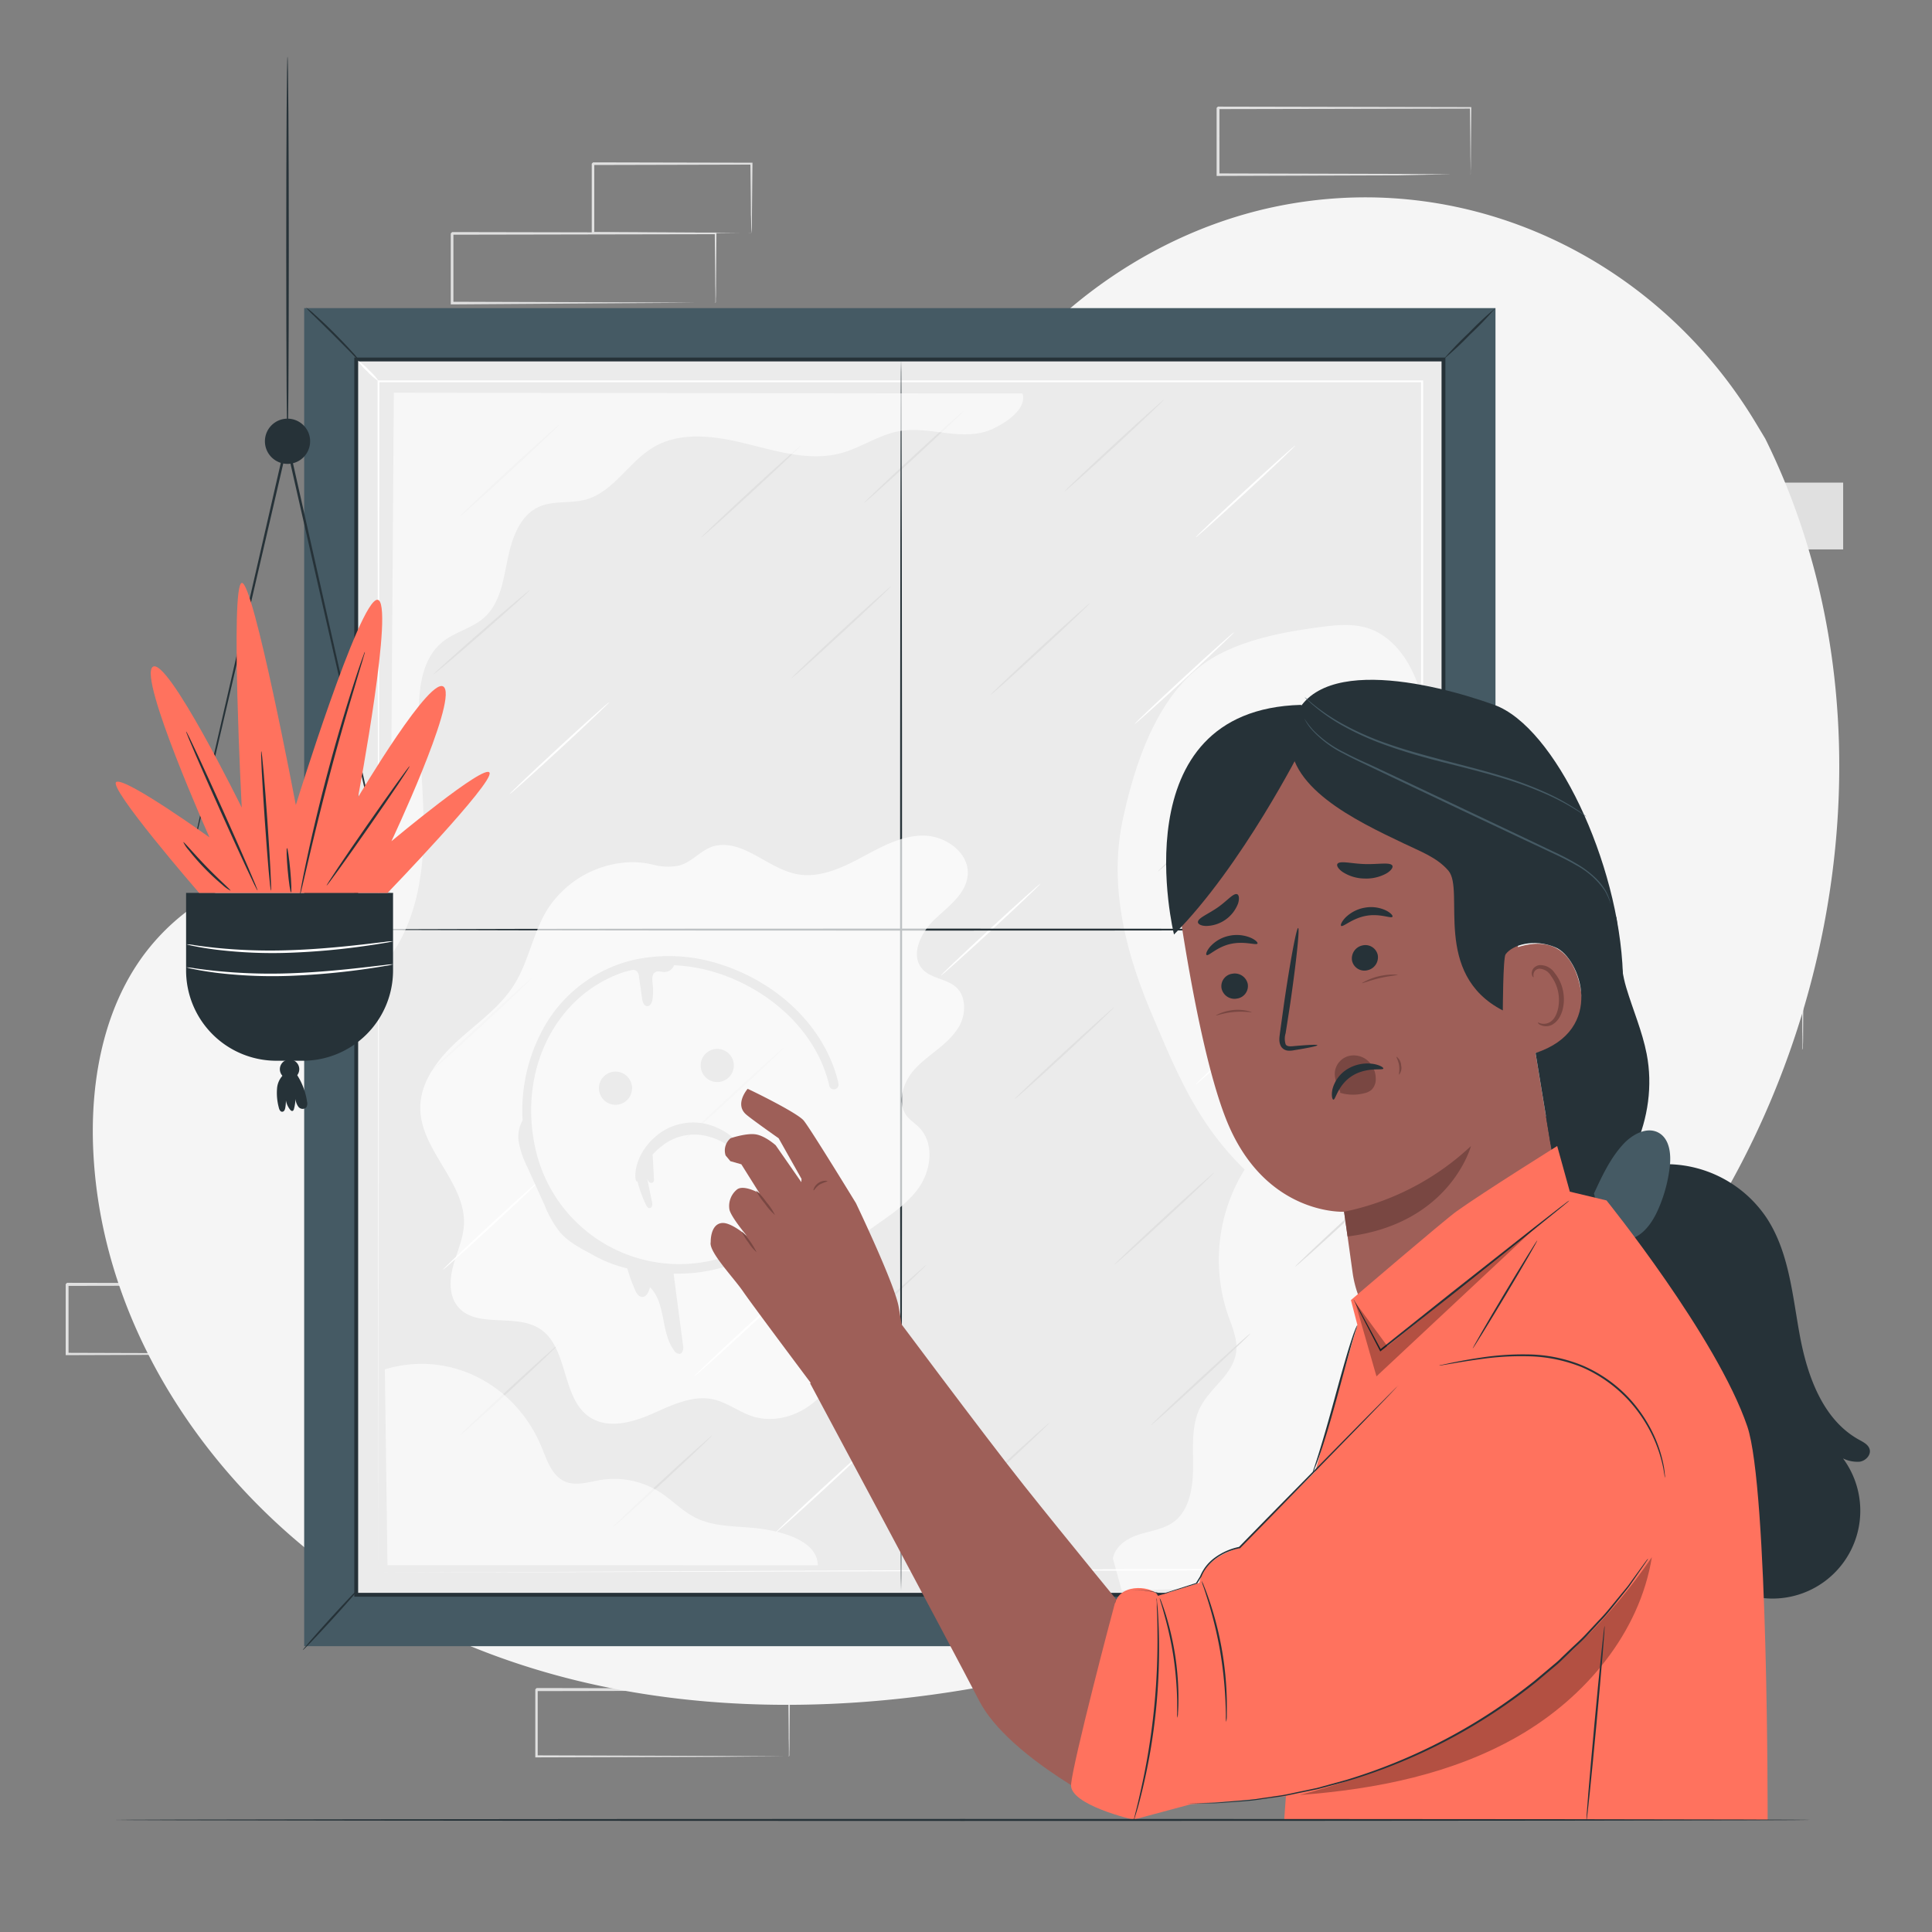 <svg xmlns="http://www.w3.org/2000/svg" viewBox="0 0 500 500"><rect x="0" y="0" width="500" height="500" fill="#808080" stroke="none"/><g id="background-complete"><path d="M85.49,350.49a1.32,1.32,0,0,1,0-.33l0-.92c0-.85,0-2,0-3.55,0-3.12-.06-7.6-.11-13.24l.21.21-68.2.13.35-.34h0v18l-.34-.34,48.6.15,14.34.1,3.88.05,1,0a1.55,1.55,0,0,1,.36,0l-.32,0-1,0-3.81.05-14.26.09-48.84.16H17v-.34c0-2.9,0-5.86,0-8.88v-9.15h0l.35-.35,68.2.14h.21v.21c0,5.7-.09,10.22-.12,13.36,0,1.5,0,2.67,0,3.5,0,.37,0,.66,0,.89S85.49,350.5,85.49,350.49Z" style="fill:#e0e0e0"></path><path d="M94.73,332.45s0-.13,0-.35,0-.57,0-1c0-.89,0-2.1-.06-3.62,0-3.16-.08-7.63-.14-13.12l.25.24-41,.1c-.31.31.42-.42.35-.34h0v9.28c0,3,0,5.94,0,8.75l-.33-.33,29.31.15,8.54.1,2.3,0a4.94,4.94,0,0,1,.82,0,7.33,7.33,0,0,1-.74,0l-2.23,0-8.47.09-29.53.16h-.33v-.33c0-2.81,0-5.73,0-8.75v-9.28h0l.35-.35,41,.1H95v.25c0,5.55-.1,10.07-.13,13.27,0,1.5,0,2.69-.06,3.56A9,9,0,0,1,94.73,332.45Z" style="fill:#e0e0e0"></path><path d="M185.15,78.44a2.4,2.4,0,0,1,0-.33l0-.93c0-.84,0-2-.05-3.55,0-3.11-.07-7.59-.12-13.23l.21.21L117,60.74l.34-.34h0v9.15c0,3,0,6,0,8.88L117,78.1l48.6.15,14.35.1,3.88,0,1,0a1.55,1.55,0,0,1,.36,0,1.64,1.64,0,0,1-.31,0l-1,0-3.8,0-14.27.09L117,78.78h-.34V69.56c0-1.5,0-3,0-4.55v-4.6h0c.7-.7.2-.2.36-.35l68.19.13h.21v.22c-.05,5.7-.09,10.22-.11,13.36,0,1.5,0,2.67-.06,3.5,0,.37,0,.66,0,.89A.88.88,0,0,1,185.15,78.44Z" style="fill:#e0e0e0"></path><path d="M194.4,60.4a1.84,1.84,0,0,1,0-.35c0-.26,0-.57,0-.95,0-.89,0-2.1-.07-3.62,0-3.16-.07-7.63-.13-13.13l.25.25-41,.1c-.31.31.42-.42.35-.34h0v4.69c0,1.55,0,3.08,0,4.59q0,4.53,0,8.75l-.33-.34,29.31.16,8.54.09,2.31,0a5.87,5.87,0,0,1,.82,0s-.24,0-.75,0l-2.23,0-8.46.09-29.54.16h-.33V60.4c0-2.81,0-5.73,0-8.75V47.06c0-.78,0-1.56,0-2.34V42.37h0l.35-.35,41,.09h.25v.25c-.06,5.56-.1,10.08-.14,13.28,0,1.5,0,2.69-.06,3.56A10.73,10.73,0,0,1,194.4,60.4Z" style="fill:#e0e0e0"></path><rect x="411.64" y="124.9" width="65.37" height="17.29" style="fill:#e0e0e0"></rect><path d="M450.5,159.85s0-.11,0-.32,0-.52,0-.88c0-.82,0-2,0-3.41,0-3-.06-7.27-.11-12.69l.2.21-65.36.13c.14-.15-.34.33.32-.34h0v17.27l-.33-.33,46.59.15,13.75.09,3.72.05,1,0a1.3,1.3,0,0,1,.34,0,1.45,1.45,0,0,1-.3,0l-.93,0-3.65,0L432,160l-46.82.14h-.32v-.32q0-4.17,0-8.51v-8.76h0c.66-.66.19-.18.34-.33l65.36.13h.21v.2c0,5.47-.09,9.8-.12,12.81,0,1.44,0,2.56,0,3.36,0,.35,0,.63,0,.85A.84.84,0,0,1,450.5,159.85Z" style="fill:#e0e0e0"></path><path d="M204.16,454.62a1.2,1.2,0,0,1,0-.32c0-.23,0-.52,0-.88,0-.82,0-1.95-.05-3.41,0-3-.07-7.27-.12-12.69l.21.21-65.37.13c.15-.15-.34.33.33-.33h0v8.77q0,4.33,0,8.51l-.33-.33,46.59.15,13.75.09,3.72.05,1,0a1.5,1.5,0,0,1,.35,0l-.31,0-.93,0-3.65,0-13.67.1-46.82.14h-.32v-.33c0-2.78,0-5.62,0-8.51v-8.77h0l.34-.34,65.37.13h.2v.2c-.05,5.47-.09,9.8-.11,12.81,0,1.44,0,2.56-.05,3.36,0,.35,0,.63,0,.85S204.16,454.63,204.16,454.62Z" style="fill:#e0e0e0"></path><path d="M380.59,45.2a1.09,1.09,0,0,1,0-.31c0-.23,0-.52,0-.89,0-.81,0-2-.05-3.4,0-3-.07-7.28-.12-12.69l.21.2-65.37.13c.15-.15-.34.33.33-.33h0V36.7c0,2.88,0,5.72,0,8.5l-.33-.32L361.8,45l13.75.09,3.72,0,1,0,.35,0a1.2,1.2,0,0,1-.31,0l-.93,0-3.65,0L362,45.38l-46.82.15h-.32V45.2c0-2.78,0-5.62,0-8.5V27.92h0c.67-.67.19-.18.34-.33l65.37.13h.2v.2c-.05,5.46-.09,9.8-.11,12.81,0,1.44,0,2.55-.05,3.36,0,.35,0,.63,0,.85S380.59,45.21,380.59,45.2Z" style="fill:#e0e0e0"></path><path d="M466.47,271.64a1.27,1.27,0,0,1,0-.32c0-.23,0-.52,0-.89,0-.81,0-1.94-.05-3.4,0-3-.07-7.28-.12-12.69l.21.2-65.37.14c.15-.15-.34.33.33-.34h0v8.76q0,4.33,0,8.51l-.33-.33,46.59.15,13.75.09,3.72,0,1,0a1.5,1.5,0,0,1,.35,0l-.31,0-.93,0-3.65,0-13.67.09-46.82.15h-.32v-.32q0-4.17,0-8.51v-8.76h0l.34-.33,65.37.13h.2v.2c-.05,5.47-.09,9.8-.11,12.81,0,1.44,0,2.56-.05,3.36,0,.35,0,.63,0,.85S466.47,271.64,466.47,271.64Z" style="fill:#e0e0e0"></path></g><g id="background-simple"><path d="M456.84,113.51,454.12,109c-22.89-37.72-64.27-60.46-107.91-57.7a114.84,114.84,0,0,0-16.7,2.3c-39.67,8.49-74.19,38.49-88.5,76.91-8.42,22.6-10.77,48.62-26.74,66.55-20.78,23.35-56.06,24.08-87.09,23.11s-66.32-.14-87,23.29c-13,14.68-17.07,35.55-16,55.21,2.76,52,39,98.57,85.14,121.7s100.41,25.2,150.88,15c70.71-14.25,138-53.39,178.36-113.85S489.18,178.76,456.84,113.51Z" style="fill:#f5f5f5"></path></g><g id="Window"><rect x="78.72" y="79.74" width="308.31" height="346.29" style="fill:#455a64"></rect><path d="M79.22,79.62a13.59,13.59,0,0,1,2.23,1.79c1.32,1.17,3.11,2.83,5,4.73s3.59,3.69,4.76,5A14.6,14.6,0,0,1,93,93.36a17.4,17.4,0,0,1-2.08-2l-4.85-4.89L81.2,81.68A16.93,16.93,0,0,1,79.22,79.62Z" style="fill:#263238"></path><path d="M387,79.74a86.56,86.56,0,0,1-6.55,6.83A84.91,84.91,0,0,1,373.57,93a87.62,87.62,0,0,1,6.55-6.84A85.54,85.54,0,0,1,387,79.74Z" style="fill:#263238"></path><path d="M93.12,410.85c.11.1-3.11,3.81-7.19,8.28s-7.48,8-7.58,7.93,3.11-3.8,7.19-8.28S93,410.75,93.12,410.85Z" style="fill:#263238"></path><rect x="92.19" y="93.04" width="281.38" height="319.68" style="fill:#ebebeb"></rect><path d="M374.07,413.22H91.69V92.54H374.07Zm-281.38-1H373.07V93.54H92.69Z" style="fill:#263238"></path><g style="opacity:0.6"><path d="M369.87,195.27c-.51-6.44-1-13-3.26-19s-6.41-11.51-12.14-13.54c-4.19-1.48-8.74-1-13.12-.4-8.7,1.18-17.49,2.79-25.43,6.79-14.88,7.5-21.55,25.56-25.28,42.69s.53,34.28,7.31,50.31,12,28.7,24.16,40.56a44.22,44.22,0,0,0-4.35,37.52c1.08,3.12,2.55,6.3,2.16,9.61-.68,5.86-6.63,9.18-9.27,14.36-2.34,4.58-1.88,10.12-1.88,15.33s-.85,11.06-4.76,14.17c-2.56,2-5.9,2.45-9,3.39s-6.31,2.9-7,6.24l2.29,8.34,46-1.24L360.44,380l14.19-70.16Z" style="fill:#fff"></path></g><path d="M213.92,351.17c-.1-.1,5.6-5.52,12.72-12.09s13-11.82,13.08-11.71-5.6,5.52-12.72,12.09S214,351.28,213.92,351.17Z" style="fill:#e0e0e0"></path><path d="M288.41,327.29c-.1-.1,5.6-5.52,12.72-12.09s13-11.82,13.08-11.71-5.6,5.52-12.73,12.09S288.5,327.4,288.41,327.29Z" style="fill:#e0e0e0"></path><path d="M297.81,368.9c-.1-.1,5.6-5.52,12.72-12.09s13-11.82,13.08-11.71-5.6,5.52-12.73,12.09S297.9,369,297.81,368.9Z" style="fill:#e0e0e0"></path><path d="M262.59,284.44c-.1-.1,5.6-5.52,12.73-12.09s13-11.82,13.07-11.72-5.6,5.53-12.72,12.1S262.69,284.55,262.59,284.44Z" style="fill:#e0e0e0"></path><path d="M335.18,327.82c-.1-.11,5.6-5.52,12.72-12.1S360.88,303.9,361,304s-5.6,5.52-12.73,12.1S335.28,327.92,335.18,327.82Z" style="fill:#e0e0e0"></path><path d="M111.78,277c-.09-.11,5.6-5.52,12.73-12.1s13-11.81,13.07-11.71-5.59,5.52-12.72,12.1S111.88,277.12,111.78,277Z" style="fill:#e0e0e0"></path><path d="M119,133.65c-.1-.1,5.6-5.52,12.72-12.09s13-11.82,13.08-11.71-5.6,5.52-12.72,12.09S119.09,133.76,119,133.65Z" style="fill:#e0e0e0"></path><path d="M177,295c-.1-.1,5.6-5.52,12.72-12.09s13-11.82,13.08-11.71-5.6,5.52-12.73,12.09S177.07,295.09,177,295Z" style="fill:#e0e0e0"></path><path d="M158.51,395.3c-.1-.11,5.6-5.52,12.72-12.1s13-11.81,13.08-11.71-5.6,5.52-12.73,12.1S158.6,395.4,158.51,395.3Z" style="fill:#e0e0e0"></path><path d="M245.83,392c-.1-.1,5.6-5.52,12.72-12.09s13-11.82,13.08-11.72-5.6,5.52-12.73,12.1S245.92,392.14,245.83,392Z" style="fill:#e0e0e0"></path><path d="M256.39,179.8c-.1-.1,5.6-5.52,12.72-12.09s13-11.82,13.08-11.72-5.6,5.52-12.72,12.1S256.49,179.91,256.39,179.8Z" style="fill:#e0e0e0"></path><path d="M309.43,139.09c-.1-.1,5.6-5.52,12.72-12.09s13-11.82,13.08-11.71-5.6,5.52-12.73,12.09S309.52,139.2,309.43,139.09Z" style="fill:#fff"></path><path d="M131.89,205.51c-.1-.1,5.6-5.52,12.72-12.09s13-11.82,13.08-11.71-5.6,5.52-12.72,12.09S132,205.62,131.89,205.51Z" style="fill:#fff"></path><path d="M114.62,328.61c-.1-.11,5.6-5.52,12.72-12.1s13-11.82,13.08-11.71-5.6,5.52-12.72,12.09S114.72,328.71,114.62,328.61Z" style="fill:#fff"></path><path d="M179.65,356.21c-.1-.1,5.6-5.52,12.72-12.09s13-11.82,13.08-11.71-5.6,5.52-12.72,12.09S179.75,356.32,179.65,356.21Z" style="fill:#fff"></path><path d="M293.62,187.4c-.1-.11,5.6-5.52,12.72-12.1s13-11.81,13.08-11.71-5.6,5.52-12.73,12.1S293.71,187.5,293.62,187.4Z" style="fill:#fff"></path><path d="M243.49,252.49c-.1-.11,5.6-5.53,12.72-12.1s13-11.82,13.08-11.71-5.6,5.52-12.72,12.09S243.59,252.59,243.49,252.49Z" style="fill:#fff"></path><path d="M309.43,280.69c-.1-.1,5.6-5.52,12.72-12.09s13-11.82,13.08-11.72-5.6,5.52-12.73,12.1S309.52,280.8,309.43,280.69Z" style="fill:#fff"></path><path d="M200.7,396.67c-.09-.1,5.6-5.52,12.73-12.09s13-11.82,13.07-11.72-5.59,5.52-12.72,12.1S200.8,396.78,200.7,396.67Z" style="fill:#fff"></path><path d="M299.66,225.55c-.09-.1,5.6-5.52,12.73-12.09s13-11.82,13.07-11.72-5.59,5.52-12.72,12.1S299.76,225.66,299.66,225.55Z" style="fill:#e0e0e0"></path><path d="M181.49,139.09c-.1-.1,5.6-5.52,12.72-12.09s13-11.82,13.08-11.71-5.6,5.52-12.73,12.09S181.59,139.2,181.49,139.09Z" style="fill:#e0e0e0"></path><path d="M275.49,127.19c-.1-.11,5.6-5.52,12.73-12.1s13-11.81,13.07-11.71-5.6,5.52-12.72,12.1S275.59,127.29,275.49,127.19Z" style="fill:#e0e0e0"></path><path d="M204.85,175.49c-.1-.1,5.6-5.52,12.72-12.09s13-11.82,13.08-11.71-5.6,5.52-12.73,12.09S205,175.6,204.85,175.49Z" style="fill:#e0e0e0"></path><path d="M223.59,130.17c-.1-.1,5.6-5.52,12.72-12.09s13-11.82,13.08-11.71-5.6,5.52-12.73,12.09S223.68,130.28,223.59,130.17Z" style="fill:#e0e0e0"></path><path d="M119,371.49c-.1-.1,5.6-5.52,12.72-12.09s13-11.82,13.08-11.72-5.6,5.52-12.72,12.1S119.09,371.6,119,371.49Z" style="fill:#e0e0e0"></path><path d="M137.17,152.68c.09.11-5.42,5.08-12.31,11.11s-12.57,10.82-12.66,10.71,5.42-5.08,12.31-11.11S137.08,152.57,137.17,152.68Z" style="fill:#e0e0e0"></path><path d="M97.88,407,368,405.76l-.22.22c0-88.38,0-194,0-307.33l.26.26h-.46l-269.63,0,.23-.23c-.14,184-.23,306.3-.23,308.3,0-2-.1-124.34-.23-308.3v-.23h.23l269.63,0h.72v.26c0,113.29,0,219,0,307.33v.22H368Z" style="fill:#fff"></path><path d="M233.2,411.65c-.15,0-.26-71.31-.26-159.25s.11-159.27.26-159.27.26,71.29.26,159.27S233.34,411.65,233.2,411.65Z" style="fill:#263238"></path><path d="M376.91,240.58c0,.15-63.89.26-142.68.26s-142.7-.11-142.7-.26,63.88-.26,142.7-.26S376.91,240.44,376.91,240.58Z" style="fill:#263238"></path><g style="opacity:0.7"><path d="M175.26,224.09c3.71-.59,6.24-4.47,9.93-5.22,7.4-1.5,13.59,5.92,21,7.35,5.67,1.1,11.37-1.44,16.47-4.16s10.36-5.77,16.14-5.81,12.05,4.34,11.65,10.11c-.34,4.92-5,8.2-8.57,11.58s-6.45,9.3-3.1,12.92c3,3.26,9.17,2.12,10.52,7.92a9.73,9.73,0,0,1-1.39,7.34c-2.83,4.45-7.76,6.81-11.24,10.64-3,3.33-4.73,8.78-1.84,12.24.87,1.05,2.06,1.78,3,2.74,4,4,3.23,10.93,0,15.57s-8.23,7.63-12.8,10.95-9.05,7.46-10.27,13c-1.49,6.77,2.32,13.67,1.84,20.59-.71,10.29-12.75,18.07-22.43,14.5-3.27-1.21-6.16-3.44-9.57-4.19-5.41-1.2-10.81,1.54-15.89,3.76s-11.25,3.92-15.93.94c-7.65-4.86-5.5-18.24-13.19-23.05-6.37-4-16.52.12-21.18-5.77-2.27-2.85-2.07-6.95-1.11-10.47s2.56-6.91,2.76-10.55c.59-10.87-11.17-19.25-11.29-30.14-.07-6.87,4.58-12.87,9.66-17.51s10.92-8.64,14.59-14.46c3.78-6,4.88-13.38,8.58-19.44a26.63,26.63,0,0,1,21.67-12.34,23.19,23.19,0,0,1,6.09.74A14.65,14.65,0,0,0,175.26,224.09Z" style="fill:#fff"></path></g><path d="M158.35,277.44a4.29,4.29,0,1,0,5.13,3.25A4.28,4.28,0,0,0,158.35,277.44Z" style="fill:#ebebeb"></path><path d="M186.56,279.93a4.29,4.29,0,1,0-5.12-3.25A4.29,4.29,0,0,0,186.56,279.93Z" style="fill:#ebebeb"></path><path d="M171.21,296.66A13.44,13.44,0,0,1,184,294.33a16.77,16.77,0,0,1,2.79,1.14A18,18,0,0,1,189,296.9c2.63,2,3.72,3.89,4.16,3.67.19-.09.16-.68-.21-1.66a11.44,11.44,0,0,0-2.46-3.68,15.7,15.7,0,0,0-2.37-2,16.67,16.67,0,0,0-3.18-1.65,14.82,14.82,0,0,0-15.62,2.86,15.88,15.88,0,0,0-2.39,2.67,16.22,16.22,0,0,0-1.51,2.71,11.66,11.66,0,0,0-1,4.32c0,1,.18,1.61.39,1.63a.24.24,0,0,0,.15-.06,32.6,32.6,0,0,0,2.24,6.13c.18.39.47.83.9.82a.79.79,0,0,0,.68-.64,2.42,2.42,0,0,0-.05-1l-1.26-6.13a2.4,2.4,0,0,0,.52,1,.8.8,0,0,0,1,.12,1.19,1.19,0,0,0,.25-1l-.32-5.9a.43.43,0,0,0-.07-.25l.11-.13A17.39,17.39,0,0,1,171.21,296.66Z" style="fill:#ebebeb"></path><path d="M217,280.43c-2-8.9-7.63-17.2-15.89-23.36a50.08,50.08,0,0,0-15.17-7.66,42.65,42.65,0,0,0-21.59-1.07,36,36,0,0,0-24.1,18.5,44,44,0,0,0-5,23.11,8.54,8.54,0,0,0-1,5.6,23.77,23.77,0,0,0,2.19,6.4l4.52,10A27.38,27.38,0,0,0,145,319c2.18,2.44,5.14,4,8,5.52a33.32,33.32,0,0,0,9.33,3.73,49.93,49.93,0,0,0,2,5.56c.36.84.91,1.78,1.82,1.83,1.18.07,1.79-1.35,2.06-2.51,4.23,4.17,2.7,11.68,6.29,16.41a1.62,1.62,0,0,0,1.41.83c.87-.15,1-1.35.86-2.23q-1.23-9.26-2.44-18.53c.45,0,.91,0,1.37,0a40.51,40.51,0,0,0,8.92-1,42,42,0,0,0,8-2.61,1.22,1.22,0,0,0-1-2.23,40.39,40.39,0,0,1-7.5,2.46,38.14,38.14,0,0,1-45.54-28.9c-4.61-20.63,5.45-40.08,23.11-45.83l1.38-.34a2,2,0,0,1,1.5,0,2.12,2.12,0,0,1,.8,1.66l.81,5.63c.12.85.46,1.91,1.31,1.94s1.3-1,1.4-1.9a16.89,16.89,0,0,0,0-4c-.12-1.08-.2-2.46.78-2.94.68-.33,1.48,0,2.24,0a2.69,2.69,0,0,0,2.54-1.75,43.61,43.61,0,0,1,10.67,1.85A47.53,47.53,0,0,1,199.6,259c7.79,5.8,13.11,13.6,15,21.93a1.22,1.22,0,1,0,2.38-.53Z" style="fill:#ebebeb"></path><path d="M98,98.65a14.38,14.38,0,0,1-2.88-2.47,14,14,0,0,1-2.51-2.85,14.38,14.38,0,0,1,2.88,2.47A14.35,14.35,0,0,1,98,98.65Z" style="fill:#fff"></path><g style="opacity:0.6"><path d="M211.65,405.09c-.1-6-8.13-8.43-14.07-9.35s-12.3-.27-17.66-3c-3.34-1.68-5.94-4.5-9.08-6.53a22,22,0,0,0-15.37-3.2c-3.07.5-6.32,1.65-9.2.43-3.44-1.46-4.71-5.56-6.14-9-6.72-16.2-23.74-25.13-40.53-20.05l.68,50.69Z" style="fill:#fff"></path></g><g style="opacity:0.6"><path d="M264.63,101.84h0c1.14,3.93-4,7.39-7.68,9.14s-8,1.58-12,1.1-8.18-1.22-12.21-.51c-5.25.93-9.79,4.24-14.94,5.67-8,2.2-16.41-.35-24.44-2.36s-17.06-3.37-24.2.83c-6.45,3.79-10.37,11.61-17.59,13.59-4,1.08-8.38.18-12.12,1.87-5,2.26-7,8.26-8.1,13.67s-1.95,11.38-6.06,15c-3.15,2.81-7.63,3.69-10.88,6.37-5,4.13-6,11.36-6,17.84,0,10.89,1.43,21.75,1.21,32.64s-2.32,22.13-8.7,30.95h0l1-146Z" style="fill:#fff"></path></g></g><g id="Character"><path d="M426.16,272.77c-1.15-5.91-3.59-11.48-5.31-17.25s-1.56-12-2.57-18.31l-18.65,53q.35,10.8.68,21.61c0,1.54.2,3.29,1.43,4.21,1.51,1.12,3.65.3,5.27-.66C421.29,306.91,429.32,289.05,426.16,272.77Z" style="fill:#263238"></path><path d="M376.51,200.51l-35.41-7.78-8.52,2.43c-19.53,3.27-29.48,27-27,42.88,2.74,17.61,6.77,39,11.69,51.5,9.88,25.15,30.59,24.06,30.59,24.06s1,7.16,2.22,15.94A28,28,0,0,0,383,353h0A28,28,0,0,0,405.38,321L386.76,208A9.37,9.37,0,0,0,376.51,200.51Z" style="fill:#9e5f58"></path><path d="M316.13,255.77a3.42,3.42,0,0,0,4,2.66,3.28,3.28,0,0,0,2.79-3.77,3.43,3.43,0,0,0-4-2.66A3.26,3.26,0,0,0,316.13,255.77Z" style="fill:#263238"></path><path d="M312.28,247.16c.51.34,2.63-2.09,6.23-2.88s6.63.44,6.92-.09c.15-.24-.45-.93-1.78-1.51a9.35,9.35,0,0,0-5.66-.47,9.07,9.07,0,0,0-4.84,2.83C312.24,246.14,312,247,312.28,247.16Z" style="fill:#263238"></path><path d="M340.93,270.5c0-.21-2.34-.1-6.07.23-.94.11-1.85.12-2.14-.47a4.81,4.81,0,0,1,0-2.86q.57-3.61,1.18-7.59c1.57-10.79,2.5-19.58,2.06-19.64s-2.06,8.64-3.64,19.43c-.36,2.65-.72,5.18-1.05,7.6-.12,1.12-.45,2.44.32,3.71a2.37,2.37,0,0,0,1.81,1,6,6,0,0,0,1.6-.13C338.7,271.19,341,270.7,340.93,270.5Z" style="fill:#263238"></path><path d="M347.84,313.6a67.93,67.93,0,0,0,32.84-17S375.37,316.7,348.75,320Z" style="fill:#794742"></path><path d="M353.9,274.44a5.47,5.47,0,0,0-4.91-1.13,4.89,4.89,0,0,0-3.44,3.6c-.41,1.95.49,3.91,1.35,5.7l-.15.18a11.6,11.6,0,0,0,6.32.14,4.4,4.4,0,0,0,1.9-.9,3.9,3.9,0,0,0,1.07-3A6.23,6.23,0,0,0,353.9,274.44Z" style="fill:#794742"></path><path d="M345.08,284.58c.58.12,1.14-3.84,4.92-6.18s7.94-1.32,8-1.86c.09-.25-.83-.9-2.6-1.2a10,10,0,0,0-6.68,1.33,8.66,8.66,0,0,0-3.88,5.22C344.5,283.52,344.8,284.57,345.08,284.58Z" style="fill:#263238"></path><path d="M320.17,231.42c-1-.34-2.63,1.79-5.15,3.51s-5,2.66-5,3.71c0,.5.82,1,2.2,1a9,9,0,0,0,8.19-5.82C320.82,232.51,320.63,231.6,320.17,231.42Z" style="fill:#263238"></path><path d="M356.55,247.09a3.42,3.42,0,0,1-2.63,4,3.27,3.27,0,0,1-4-2.4,3.44,3.44,0,0,1,2.63-4A3.28,3.28,0,0,1,356.55,247.09Z" style="fill:#263238"></path><path d="M360.36,237.26c-.34.52-3.23-.91-6.85-.24s-5.95,3-6.42,2.59c-.23-.16.05-1,1.05-2.08a9.4,9.4,0,0,1,5.05-2.62,9,9,0,0,1,5.55.74C360,236.3,360.53,237,360.36,237.26Z" style="fill:#263238"></path><path d="M346.16,223.52c.74-.83,3.61,0,7.08.1s6.4-.53,7.07.35c.29.42-.17,1.26-1.46,2.05a10.87,10.87,0,0,1-5.76,1.34,10.61,10.61,0,0,1-5.64-1.71C346.23,224.79,345.83,223.93,346.16,223.52Z" style="fill:#263238"></path><path d="M336.69,182.42c-47.15,1.27-32.86,59.43-32.86,59.43h0C321.49,224.12,337,193.31,337,193.31l7.05-2.45Z" style="fill:#263238"></path><path d="M389,253.28c-.43-1.95.81-7,2.66-7.74,4.94-1.92,14.25-3.55,17.21,9.43,4,17.74-14.61,18.13-14.76,17.63S390.47,260,389,253.28Z" style="fill:#9e5f58"></path><path d="M398,264.65c.07-.08.36.14.94.26a3.18,3.18,0,0,0,2.32-.47c1.72-1.12,2.62-4.45,2-7.67a10.43,10.43,0,0,0-1.88-4.23,3.65,3.65,0,0,0-2.86-1.84,1.6,1.6,0,0,0-1.63,1.26c-.13.55.07.88,0,.93s-.45-.21-.47-1a2,2,0,0,1,.44-1.28,2.44,2.44,0,0,1,1.61-.84,4.47,4.47,0,0,1,3.85,2,10.67,10.67,0,0,1,2.2,4.7c.7,3.6-.37,7.36-2.77,8.69a3.37,3.37,0,0,1-2.93.17C398.14,265.07,398,264.69,398,264.65Z" style="fill:#794742"></path><path d="M420,252c-1-28.86-17.59-63.91-33.27-69.57s-50-14.12-52.67,7.38c-1.7,13.73,16.71,22.51,29.21,28.46,4.12,2,8.64,3.6,11.59,7.08,4.32,5.08-4.32,26.7,14.07,36.15,0,0,.05-13.61.71-14.52,1.78-2.44,7.29-4.17,12.94-1.79,6.39,2.7,13.09,21.32-5.18,27.32l3.9,23.67S421,280.85,420,252Z" style="fill:#263238"></path><path d="M361.74,252.26c0,.16-2.13.28-4.68.88s-4.53,1.42-4.59,1.27a16,16,0,0,1,9.27-2.15Z" style="fill:#794742"></path><path d="M323.93,261.91c0,.15-2.12-.24-4.68,0s-4.54,1-4.59.87a11.83,11.83,0,0,1,9.27-.88Z" style="fill:#794742"></path><path d="M362.09,278.13c-.14-.05.19-1.1,0-2.38s-.79-2.19-.67-2.28a2.9,2.9,0,0,1,1.19,2.21A2.87,2.87,0,0,1,362.09,278.13Z" style="fill:#794742"></path><path d="M416.83,233.94a17.32,17.32,0,0,0-1.49-3.37,20.85,20.85,0,0,0-7.41-6.65c-1.83-1.08-3.92-2.11-6.2-3.17l-7.26-3.41-16.62-7.85-16.61-7.89L354,198.15c-2.26-1.08-4.38-2.08-6.27-3.1a27.83,27.83,0,0,1-8.1-6.05,12.72,12.72,0,0,1-2.09-3.08,26.18,26.18,0,0,0,2.24,2.94,28.69,28.69,0,0,0,8.13,5.86c1.88,1,4,2,6.28,3l7.26,3.41L378.07,209l16.6,7.88,7.24,3.46a65.89,65.89,0,0,1,6.21,3.25,26,26,0,0,1,4.64,3.46,16,16,0,0,1,2.76,3.4,12.47,12.47,0,0,1,1.09,2.53l.18.7A1.12,1.12,0,0,1,416.83,233.94Z" style="fill:#455a64"></path><path d="M410.58,211.34a4.91,4.91,0,0,1-.7-.43c-.45-.28-1.08-.75-1.95-1.27a61.4,61.4,0,0,0-7.54-4,94.37,94.37,0,0,0-11.91-4.37c-4.57-1.38-9.67-2.66-15-4s-10.43-2.83-14.94-4.47a71.87,71.87,0,0,1-11.59-5.29,47.49,47.49,0,0,1-7-4.92c-.79-.63-1.33-1.21-1.73-1.57a6.5,6.5,0,0,1-.57-.58,4.44,4.44,0,0,1,.64.5c.42.33,1,.89,1.79,1.5a51.39,51.39,0,0,0,7.09,4.75,74.11,74.11,0,0,0,11.56,5.16c4.5,1.61,9.56,3,14.91,4.41s10.45,2.67,15,4.08a92.93,92.93,0,0,1,11.92,4.49,57.34,57.34,0,0,1,7.5,4.18c.86.55,1.47,1.05,1.9,1.36A4.31,4.31,0,0,1,410.58,211.34Z" style="fill:#455a64"></path><path d="M431.55,301.29a31.35,31.35,0,0,1,25.64,13.89c5.86,8.92,6.68,20.09,8.63,30.58s6,21.76,15.35,26.87c1.1.61,2.38,1.25,2.7,2.47.37,1.46-1,2.91-2.5,3.18a8.4,8.4,0,0,1-4.4-.84,22.73,22.73,0,0,1-27.49,34.31l-30.86-90.84Z" style="fill:#263238"></path><path d="M429.24,293.15c-3.05-1.68-6.84.45-9.18,3-3.35,3.66-5.48,8.25-7.55,12.75,1,2.74-1.05,6.06.79,8.32s4.67,3.94,7.57,3.63c3.87-.41,6.55-4.05,8.15-7.6a38,38,0,0,0,3.12-11.36C432.51,298.66,432.1,294.73,429.24,293.15Z" style="fill:#455a64"></path><path d="M229.36,337.44s25.69,34.48,35.65,47c10.77,13.55,28.32,34.92,28.32,34.92l-4.47,49.2s-27.73-13.48-35.44-28.39S209.66,358,209.66,358Z" style="fill:#9e5f58"></path><path d="M403,296.59s-19.2,12-26,16.87c-3.29,2.35-27.38,23-27.38,23l1.67,6.43s-9.93,33.47-11.82,41.55c-1.51,6.43-6.27,75.14-7.12,86.52H457.46s.19-85.81-5.26-101.81c-7.88-23.1-36.44-58.48-36.44-58.48l-9.49-2.27Z" style="fill:#FF725E"></path><path d="M360,361.57c-1.71,1-39.18,39-39.18,39s-9.21,2.13-10.44,9.05L299.67,413c-.84-2.33-9.51-3.66-11.12,1.87-.73,2.52-10.86,41.07-11.36,46.95-.46,5.3,16.14,9.11,16.14,9.11l14.88-4s25.77-1.84,29.46-2.76,52.2-16.89,66.32-31.93,29.79-31.32,29.79-31.32S387.29,346.22,360,361.57Z" style="fill:#FF725E"></path><path d="M288.55,414.91a.91.91,0,0,1,.05-.24,3.7,3.7,0,0,1,.25-.67,4,4,0,0,1,2-1.86c2.23-1,5.89-.85,10,.37h-.12l8.87-2.85-.12.09,1.11-1.81,0,0a11.23,11.23,0,0,1,3.92-4.91,16.37,16.37,0,0,1,6.23-2.71l-.13.07,7.18-7.34,24.05-24.44c3.07-3.09,5.57-5.59,7.33-7.37l2-2c.22-.2.39-.37.53-.51a1,1,0,0,1,.2-.16,1,1,0,0,1-.2.16c-.13.15-.29.33-.49.54l-1.95,2.06-7.21,7.48-23.93,24.54-7.2,7.34-.06,0-.08,0c-4.43.9-8.39,3.63-9.82,7.29v0h0l-1.12,1.8,0,.07-.08,0-8.9,2.78h-.11c-4-1.25-7.64-1.48-9.81-.54a4,4,0,0,0-2,1.73C288.64,414.59,288.59,414.92,288.55,414.91Z" style="fill:#263238"></path><g style="opacity:0.3"><path d="M336.39,464.54c19.75-1.48,39.72-5.45,56.84-15.4s31.1-26.6,34.27-46.14C406.15,434.2,375.43,454.29,336.39,464.54Z"></path></g><path d="M426.53,403.42a2.22,2.22,0,0,1-.19.31l-.6.9-2.36,3.4-1.71,2.46c-.65.88-1.42,1.79-2.21,2.79-1.63,2-3.36,4.32-5.61,6.63l-3.42,3.71c-1.2,1.28-2.58,2.49-3.93,3.81l-2.09,2a28.35,28.35,0,0,1-2.23,2l-4.76,4a143.87,143.87,0,0,1-48.79,25.53l-6,1.64-1.45.39c-.48.12-1,.21-1.44.31l-2.83.58c-1.86.36-3.64.8-5.37,1.06l-5,.69c-3.17.53-6.09.62-8.64.83-1.27.08-2.46.2-3.55.23h-8.21a1.7,1.7,0,0,1-.37,0l.37,0,1.07,0,4.14-.09,3-.06c1.09-.05,2.27-.18,3.54-.27,2.54-.24,5.45-.35,8.61-.9l5-.73c1.73-.26,3.5-.71,5.35-1.08l2.82-.59c.47-.11,1-.19,1.44-.32l1.44-.4,6-1.65A145.34,145.34,0,0,0,397.12,435l4.76-4c.78-.64,1.54-1.28,2.23-2l2.09-2c1.36-1.31,2.74-2.51,3.94-3.78l3.44-3.68c2.26-2.29,4-4.61,5.65-6.57.8-1,1.58-1.88,2.24-2.75l1.75-2.43,2.43-3.34.65-.87C426.44,403.51,426.52,403.41,426.53,403.42Z" style="fill:#263238"></path><path d="M430.9,382.46a5.42,5.42,0,0,1-.15-.76c-.1-.49-.18-1.22-.38-2.15a36.31,36.31,0,0,0-2.53-7.6,37.71,37.71,0,0,0-6.61-9.82,36,36,0,0,0-11.82-8.29A38.93,38.93,0,0,0,395.23,351a72.8,72.8,0,0,0-11.88.72c-3.38.44-6.09.92-8,1.24l-2.17.36a3.52,3.52,0,0,1-.76.09,4.28,4.28,0,0,1,.74-.19l2.15-.46c1.86-.38,4.57-.92,7.94-1.41a71.48,71.48,0,0,1,12-.83,38.39,38.39,0,0,1,14.36,2.89,35.74,35.74,0,0,1,12,8.43,37.42,37.42,0,0,1,6.6,10,33.92,33.92,0,0,1,2.39,7.71c.17.94.21,1.68.28,2.18A4,4,0,0,1,430.9,382.46Z" style="fill:#263238"></path><path d="M406.14,310.7a5.94,5.94,0,0,1-.58.53l-1.73,1.43-6.43,5.21-21.34,17L357.41,349.6l-.2.16-.11-.22c-2.07-4-3.77-7.28-5-9.62-.57-1.11-1-2-1.34-2.65l-.34-.7a1,1,0,0,1-.1-.25,1,1,0,0,1,.15.22c.11.18.24.4.39.67.36.65.84,1.51,1.44,2.61,1.25,2.31,3,5.56,5.13,9.53l-.3-.07,18.58-14.81,21.43-16.89,6.53-5.08,1.79-1.36A4.42,4.42,0,0,1,406.14,310.7Z" style="fill:#263238"></path><path d="M397.85,321c.12.08-3.52,6.39-8.14,14.1S381.25,349,381.13,349s3.52-6.38,8.14-14.1S397.73,321,397.85,321Z" style="fill:#263238"></path><path d="M410.58,471.18c-.15,0,.79-11.32,2.08-25.25s2.47-25.21,2.61-25.2S414.48,432,413.18,446,410.72,471.19,410.58,471.18Z" style="fill:#263238"></path><g style="opacity:0.3"><polyline points="350.75 337.06 350.85 337.44 356.23 356.2 397.85 317.27 359.06 348.4"></polyline></g><path d="M293.41,471.18a2.52,2.52,0,0,1,.1-.59c.11-.43.24-1,.4-1.64.37-1.43.86-3.5,1.43-6.07a176.25,176.25,0,0,0,4.2-40.78c0-2.63-.09-4.76-.16-6.23,0-.69,0-1.25-.05-1.69a2.52,2.52,0,0,1,0-.6,2.33,2.33,0,0,1,.09.59c0,.44.09,1,.15,1.69.13,1.47.25,3.6.33,6.23A156.66,156.66,0,0,1,295.7,463c-.61,2.57-1.16,4.63-1.59,6-.2.66-.37,1.2-.5,1.62A2.3,2.3,0,0,1,293.41,471.18Z" style="fill:#263238"></path><path d="M304.71,444.56a5.77,5.77,0,0,1-.06-1.24c0-.8,0-1.95,0-3.37a93.47,93.47,0,0,0-.94-11.07A90.34,90.34,0,0,0,301.36,418c-.37-1.37-.7-2.48-.93-3.24a6.34,6.34,0,0,1-.31-1.21,5.56,5.56,0,0,1,.5,1.14c.29.75.67,1.84,1.1,3.2a75.52,75.52,0,0,1,2.47,10.9,74.24,74.24,0,0,1,.79,11.14c0,1.43-.06,2.59-.12,3.39A5.25,5.25,0,0,1,304.71,444.56Z" style="fill:#263238"></path><path d="M317.34,445.63a8,8,0,0,1-.08-1.47c0-.94-.05-2.31-.12-4a106.84,106.84,0,0,0-1.41-13.06,105.65,105.65,0,0,0-3.09-12.77c-.5-1.6-.92-2.9-1.23-3.79a8.27,8.27,0,0,1-.42-1.41,8.7,8.7,0,0,1,.61,1.34c.37.87.84,2.15,1.39,3.75a86.21,86.21,0,0,1,4.51,25.93c0,1.69,0,3.06,0,4A7.23,7.23,0,0,1,317.34,445.63Z" style="fill:#263238"></path><path d="M193.31,319.86s-4.13-3.64-6.54-3.34c-3,.37-2.84,4.94-2.84,4.94-.57,2.48,5.93,9.19,8.41,12.82s19.1,25.78,19.1,25.78l22.15-15.85-1-5.92c-1-5.92-11.08-26.93-11.08-26.93S209.72,292.07,208,290s-13.94-8-14.51-8.21c0,0-3.51,4-.34,6.68,1.63,1.39,8.36,6.11,8.36,6.11l5.92,10.51-.05.85-6.63-9.54s-2.72-2.46-5.19-2.83-6.48,1-6.48,1a4.12,4.12,0,0,0-1.29,4.46l1.23,1.48,2.84.81,4.71,7.51s-4.22-2.42-5.92-.92a5.52,5.52,0,0,0-1.89,5C189,314.75,193.31,319.86,193.31,319.86Z" style="fill:#9e5f58"></path><path d="M214.16,305.74a12.4,12.4,0,0,0-2,.8c-1,.64-1.45,1.58-1.59,1.52s0-.3.15-.7a3.34,3.34,0,0,1,2.79-1.78C213.9,305.57,214.16,305.67,214.16,305.74Z" style="fill:#794742"></path><path d="M200.56,314.44a15.84,15.84,0,0,1-2.65-3,15.57,15.57,0,0,1-2.23-3.35,16.24,16.24,0,0,1,2.65,3A15.12,15.12,0,0,1,200.56,314.44Z" style="fill:#794742"></path><path d="M195.8,324.07a10.72,10.72,0,0,1-2.11-2.52,10.87,10.87,0,0,1-1.68-2.83,20.86,20.86,0,0,1,3.79,5.35Z" style="fill:#794742"></path><path d="M351.27,342.9a9,9,0,0,1-.44,1.51c-.31,1-.74,2.38-1.23,4.12-1,3.49-2.27,8.34-3.74,13.68s-2.89,10.16-4.07,13.61c-.58,1.71-1.08,3.1-1.47,4a11.16,11.16,0,0,1-.63,1.45,7.89,7.89,0,0,1,.44-1.52c.33-1,.77-2.36,1.31-4.09,1.08-3.46,2.46-8.28,3.92-13.63s2.8-10.18,3.88-13.65c.55-1.73,1-3.12,1.39-4.07A9.55,9.55,0,0,1,351.27,342.9Z" style="fill:#263238"></path></g><g id="Desk"><path d="M468.54,471c0,.15-98.3.26-219.53.26S29.46,471.12,29.46,471s98.28-.26,219.55-.26S468.54,470.83,468.54,471Z" style="fill:#263238"></path></g><g id="Plant"><path d="M48.18,227.41a5.93,5.93,0,0,1,.1-.59c.09-.42.21-1,.36-1.72l1.46-6.57c1.29-5.74,3.16-14,5.47-24.19,4.7-20.45,11.18-48.69,18.35-80l.33-1.42.32,1.42c.13.56.26,1.16.4,1.77,7.14,31.72,13.6,60.43,18.29,81.24,2.3,10.38,4.17,18.79,5.47,24.64.63,2.89,1.11,5.14,1.45,6.7l.37,1.75c.07.39.1.6.1.6s-.07-.2-.17-.59-.24-1-.43-1.73c-.36-1.56-.89-3.8-1.57-6.68-1.35-5.83-3.28-14.22-5.67-24.59C88.07,176.69,81.54,148,74.33,116.3l-.41-1.78h.65C67.31,145.78,60.77,174,56,194.44c-2.39,10.18-4.33,18.42-5.68,24.14-.67,2.82-1.2,5-1.57,6.55-.18.73-.32,1.29-.43,1.7S48.18,227.41,48.18,227.41Z" style="fill:#263238"></path><path d="M48.16,251.15V231.08h53.56v20.07a23.37,23.37,0,0,1-23.37,23.37H71.53A23.37,23.37,0,0,1,48.16,251.15Z" style="fill:#263238"></path><path d="M48.16,231.08a6.3,6.3,0,0,1,.61.84l1.63,2.49,5.91,9.21,19.26,30.51.14.22h-.57l18.69-30.68,5.72-9.25,1.58-2.49a6.29,6.29,0,0,1,.59-.85,5.66,5.66,0,0,1-.47.92c-.37.63-.87,1.49-1.48,2.56l-5.54,9.35L75.71,274.69l-.28.46-.28-.45-.14-.22-19.1-30.61-5.72-9.32L48.66,232A6.7,6.7,0,0,1,48.16,231.08Z" style="fill:#263238"></path><path d="M80.26,114.2a5.85,5.85,0,1,1-5.85-5.85A5.85,5.85,0,0,1,80.26,114.2Z" style="fill:#263238"></path><path d="M74.41,14.66c.18,0,.33,22.53.33,50.31s-.15,50.32-.33,50.32S74.08,92.77,74.08,65,74.23,14.66,74.41,14.66Z" style="fill:#263238"></path><path d="M77.45,276.7a2.51,2.51,0,1,1-2.51-2.5A2.51,2.51,0,0,1,77.45,276.7Z" style="fill:#263238"></path><path d="M73.83,277.64l.41-.2a5.52,5.52,0,0,0-2.53,4.14,14.54,14.54,0,0,0,.43,5c.11.52.38,1.17.91,1.14s.71-.6.79-1.08a10.4,10.4,0,0,0,.08-3,5.27,5.27,0,0,0,1.16,3.54c.16.2.38.39.62.33s.33-.32.39-.55a11.73,11.73,0,0,0,.38-2.57,4,4,0,0,0,.79,2.09,1.39,1.39,0,0,0,2,.13,1.93,1.93,0,0,0,.21-1.46,17.3,17.3,0,0,0-3.5-8.23" style="fill:#263238"></path><path d="M51.53,231.08s-24.06-27.74-21.38-28.74,24.06,14.37,24.06,14.37S35.83,175.61,39.5,172.6,62.56,209,62.56,209s-3-57.48,0-58.14,14,57.48,14,57.48S93,155.22,97.65,155.22s-5,51.13-5,51.13S112,173.6,115,177.94s-13.7,39.77-13.7,39.77,24.39-20.38,25.4-17.71-26.4,31.08-26.4,31.08Z" style="fill:#FF725E"></path><path d="M48.18,189.31c.16-.08,4.43,9.07,9.53,20.43s9.1,20.63,8.93,20.71-4.43-9.08-9.53-20.44S48,189.38,48.18,189.31Z" style="fill:#263238"></path><path d="M67.62,194.42c.18,0,.89,8.05,1.58,18s1.11,18,.92,18.06-.89-8.05-1.58-18S67.43,194.43,67.62,194.42Z" style="fill:#263238"></path><path d="M94.43,168.68a2.89,2.89,0,0,1-.14.65c-.15.49-.32,1.09-.53,1.83-.51,1.67-1.19,3.93-2,6.69-1.7,5.66-4,13.48-6.31,22.18s-4.24,16.63-5.58,22.38l-1.6,6.81-.45,1.85a2.49,2.49,0,0,1-.2.63,2.53,2.53,0,0,1,.07-.66c.09-.5.2-1.12.33-1.87.3-1.63.77-4,1.39-6.86,1.23-5.78,3.08-13.73,5.41-22.45s4.68-16.52,6.49-22.15c.9-2.81,1.66-5.08,2.21-6.63.26-.72.48-1.31.65-1.79A2.22,2.22,0,0,1,94.43,168.68Z" style="fill:#263238"></path><path d="M106,198.3c.15.11-4.55,7.11-10.49,15.64s-10.88,15.37-11,15.27S89.05,222.1,95,213.57,105.87,198.2,106,198.3Z" style="fill:#263238"></path><path d="M59.66,230.49a8.79,8.79,0,0,1-2.11-1.5A59,59,0,0,1,53,224.76a57.12,57.12,0,0,1-4.11-4.68,8.94,8.94,0,0,1-1.45-2.15c.15-.12,2.65,2.91,6,6.37S59.78,230.34,59.66,230.49Z" style="fill:#263238"></path><path d="M74.27,219.47c.18,0,.56,2.55.85,5.72s.38,5.77.2,5.78-.57-2.54-.86-5.72S74.09,219.49,74.27,219.47Z" style="fill:#263238"></path><path d="M101.72,243.59a14.52,14.52,0,0,1-2.07.43c-1.34.23-3.28.54-5.69.87A183.48,183.48,0,0,1,75,246.57a121,121,0,0,1-19-.79c-2.41-.31-4.35-.63-5.69-.91a14.55,14.55,0,0,1-2.05-.49,12.35,12.35,0,0,1,2.1.23c1.34.21,3.29.45,5.7.71a140.79,140.79,0,0,0,18.91.59c7.4-.25,14.07-.94,18.89-1.48l5.72-.67A12.55,12.55,0,0,1,101.72,243.59Z" style="fill:#fff"></path><path d="M101.72,249.56a11.66,11.66,0,0,1-2.07.43c-1.34.24-3.28.54-5.69.88A189.27,189.27,0,0,1,75,252.55a121,121,0,0,1-19-.79c-2.41-.32-4.35-.63-5.69-.92a11.68,11.68,0,0,1-2.05-.49,13.27,13.27,0,0,1,2.1.24c1.34.2,3.29.45,5.7.7a140.57,140.57,0,0,0,18.91.6c7.4-.26,14.07-.94,18.89-1.49l5.72-.66A13.52,13.52,0,0,1,101.72,249.56Z" style="fill:#fff"></path></g></svg>